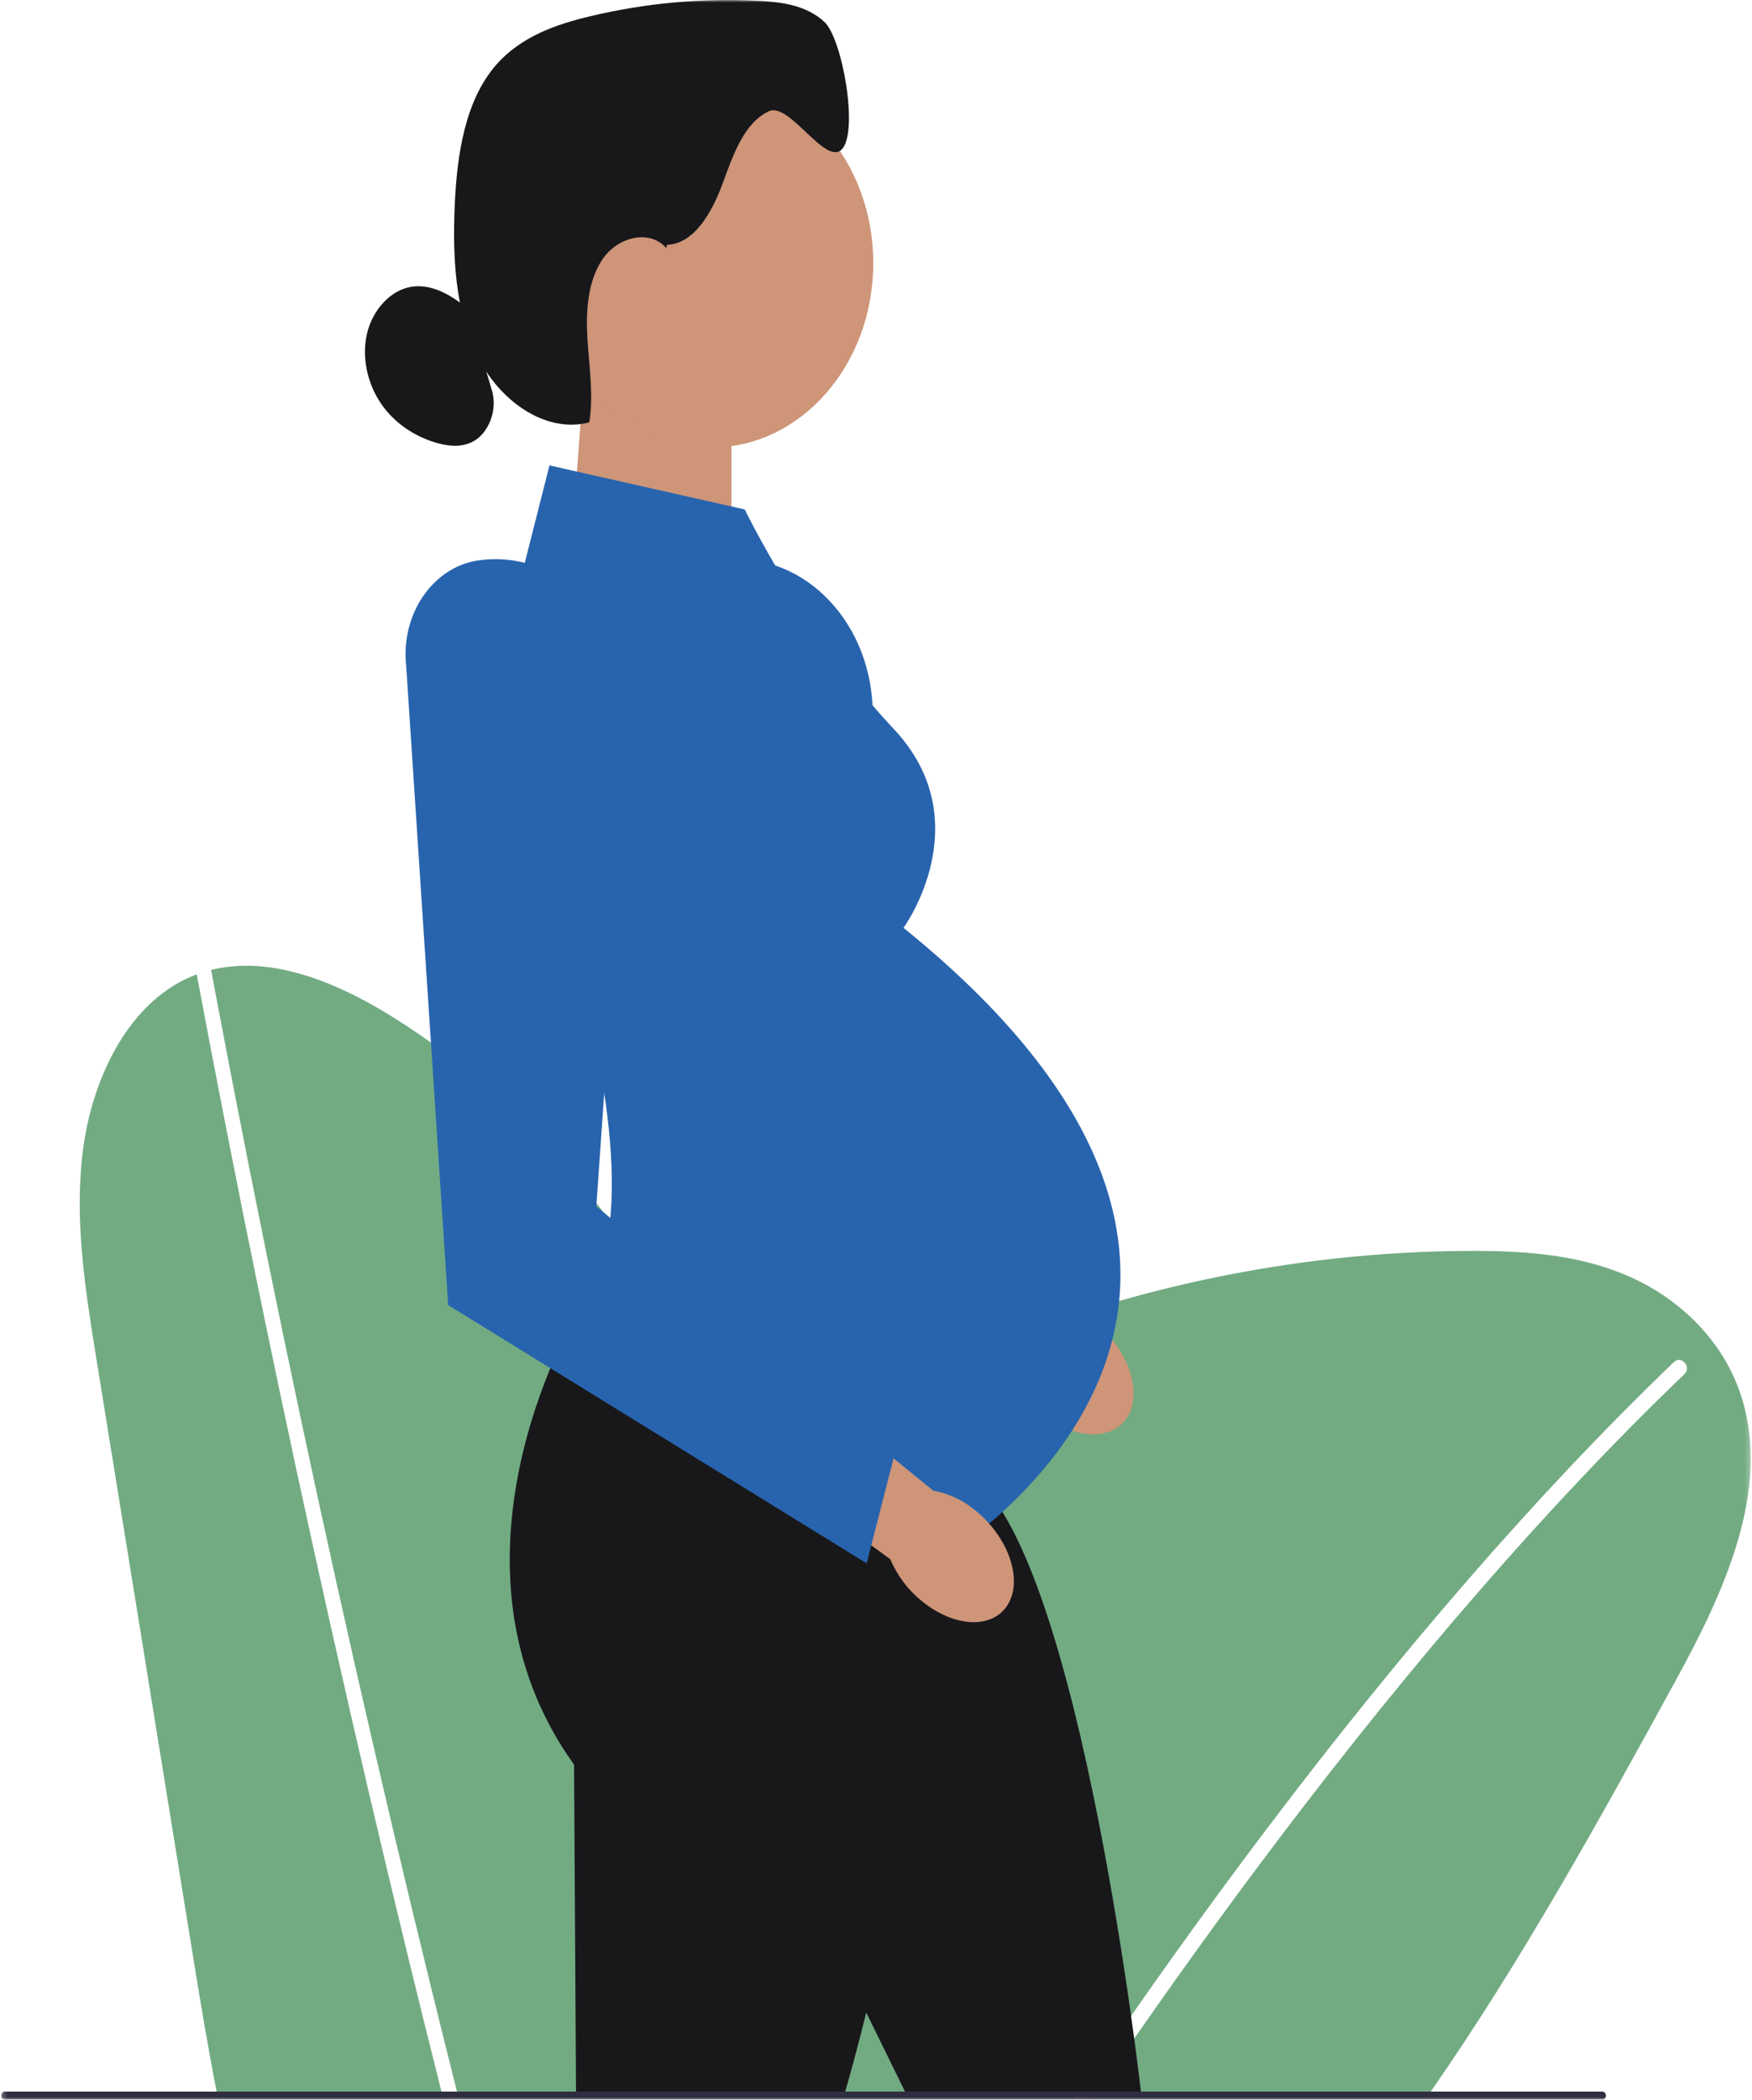 <svg width="338" height="405" viewBox="0 0 338 405" fill="none" xmlns="http://www.w3.org/2000/svg">
<mask id="mask0_4_20" style="mask-type:luminance" maskUnits="userSpaceOnUse" x="0" y="0" width="338" height="405">
<path d="M337.75 0H0.25V405H337.75V0Z" fill="white"/>
</mask>
<g mask="url(#mask0_4_20)">
<path opacity="0.75" d="M85.562 405H42.091C41.988 404.482 41.884 403.964 41.786 403.439C39.944 394.001 38.389 384.471 36.858 375.006C30.766 337.358 24.68 299.709 18.588 262.062C16.418 248.655 14.247 234.947 16.055 221.475C17.869 208.003 24.438 194.57 35.384 189.061C36.23 188.635 37.088 188.261 37.952 187.939C41.838 208.685 45.897 229.392 50.141 250.046C54.511 271.309 59.071 292.521 63.815 313.68C68.582 334.944 73.546 356.149 78.693 377.289C80.817 386.019 82.977 394.735 85.17 403.439C85.297 403.957 85.43 404.482 85.562 405Z" fill="#438F58"/>
<path opacity="0.75" d="M323.379 323.964C308.541 351.112 293.421 378.417 276.022 403.439C275.659 403.964 275.296 404.482 274.928 405H210.718C211.063 404.482 211.42 403.957 211.777 403.439C221.865 388.622 232.228 374.049 242.897 359.77C255.075 343.484 267.656 327.585 280.749 312.244C293.347 297.486 306.411 283.24 320.085 269.788C321.709 268.187 323.338 266.607 324.979 265.033C326.401 263.668 324.352 261.36 322.947 262.711C309.169 275.94 296.007 289.983 283.328 304.57C270.114 319.774 257.418 335.561 245.149 351.755C232.706 368.172 220.701 385.002 209.042 402.14C208.748 402.573 208.455 403.006 208.167 403.439C207.81 403.957 207.453 404.475 207.113 405H88.556C88.423 404.482 88.291 403.957 88.165 403.439C86.558 397.077 84.975 390.715 83.409 384.346C78.215 363.213 73.206 342.028 68.387 320.777C63.596 299.637 58.99 278.439 54.574 257.188C50.135 235.832 45.885 214.431 41.832 192.977C41.464 191.016 41.095 189.048 40.727 187.087C51.977 184.279 64.316 189.185 74.749 195.547C110.349 217.271 137.387 256.48 147.486 301.022C155.19 277.121 177.685 264.154 198.989 256.421C226.142 246.569 254.626 241.44 283.127 241.283C293.398 241.224 303.866 241.847 313.51 245.874C323.16 249.895 331.986 257.778 335.712 268.68C341.999 287.097 332.545 307.187 323.379 323.964Z" fill="#438F58"/>
<path d="M200.786 272.47C207.021 277.691 214.495 278.098 217.477 273.369C220.454 268.647 217.811 260.586 211.57 255.365C209.099 253.24 206.215 251.842 203.146 251.305L176.465 229.575L167.581 244.68L194.826 264.495C196.22 267.689 198.263 270.424 200.786 272.47Z" fill="#CE9578"/>
<path d="M138.861 108.098C130.052 109.37 123.822 118.553 124.962 128.581L133.058 251.744L197.521 282.571L206.192 269.827L161.644 232.684L168.347 136.386C167.655 118.959 154.056 105.913 138.861 108.104V108.098Z" fill="#2864AE"/>
<path d="M109.785 111.758L141.124 123.491V72.102H112.687L109.785 111.758Z" fill="#CE9578"/>
<path d="M137.243 86.322C154.491 86.322 168.473 70.394 168.473 50.746C168.473 31.099 154.491 15.171 137.243 15.171C119.995 15.171 106.013 31.099 106.013 50.746C106.013 70.394 119.995 86.322 137.243 86.322Z" fill="#CE9578"/>
<path d="M128.67 47.224C133.904 47.047 137.33 41.019 139.362 35.53C141.395 30.033 143.485 23.724 148.327 21.454C152.294 19.598 159.29 32.132 162.422 28.794C165.681 25.317 162.502 7.438 159.042 4.224C155.582 1.017 150.843 0.387 146.381 0.157C135.499 -0.413 124.548 0.59 113.884 3.129C107.286 4.696 100.492 7.057 95.736 12.495C89.714 19.388 88.165 29.791 87.733 39.504C87.289 49.448 87.79 59.863 92.034 68.567C96.277 77.27 105.167 83.685 113.683 81.469C114.541 76.195 113.666 70.784 113.337 65.425C113.009 60.073 113.355 54.288 116.222 50.032C119.089 45.775 125.221 44.082 128.561 47.86" fill="#18181B"/>
<path d="M90.243 59.548C87.117 56.938 83.38 54.761 79.534 55.291C75.377 55.869 71.87 59.765 70.799 64.376C69.728 68.987 70.926 74.07 73.5 77.835C76.067 81.599 79.891 84.105 83.933 85.338C86.27 86.053 88.838 86.355 91.061 85.266C94.348 83.659 96.116 78.877 94.826 75.073" fill="#18181B"/>
<path d="M121.853 253.122L110.746 254.434C110.746 254.434 82.833 301.553 110.746 340.368L111.132 404.226H162.83C162.83 404.226 184.272 332.518 172.786 306.78L183.507 299.362L121.853 253.122Z" fill="#18181B"/>
<path d="M120.373 265.8L111.195 273.041C111.195 273.041 89.944 337.64 147.555 348.338L174.91 404.075L220.206 404.22C220.206 404.22 208.656 301.087 187.698 284.847L193.957 272.464L120.373 265.8Z" fill="#18181B"/>
<path d="M143.68 98.266L106.008 89.772L93.894 137.527C93.894 137.527 134.1 227.391 110.741 254.434L183.501 299.362C183.501 299.362 262.767 250.505 174.311 178.967C174.311 178.967 189.247 158.463 172.394 140.577C155.547 122.691 143.675 98.266 143.675 98.266H143.68Z" fill="#2864AE"/>
<path d="M177.685 308.695C183.921 313.916 191.395 314.323 194.377 309.594C197.354 304.871 194.711 296.811 188.47 291.59C186 289.465 183.115 288.068 180.046 287.53L153.365 265.8L144.481 280.905L171.726 300.72C173.12 303.914 175.164 306.649 177.685 308.695Z" fill="#CE9578"/>
<path d="M92.27 108.098C83.46 109.37 77.231 118.552 78.37 128.581L86.466 251.744L167.2 301.546L172.555 280.656L115.047 232.677L121.749 136.38C121.058 118.953 107.458 105.907 92.264 108.098H92.27Z" fill="#2864AE"/>
<path d="M309.814 404.22C309.814 404.653 309.508 405 309.128 405H0.935C0.555 405 0.25 404.653 0.25 404.22C0.25 403.787 0.555 403.439 0.935 403.439H309.128C309.508 403.439 309.814 403.787 309.814 404.22Z" fill="#2F2E41"/>
</g>
</svg>

